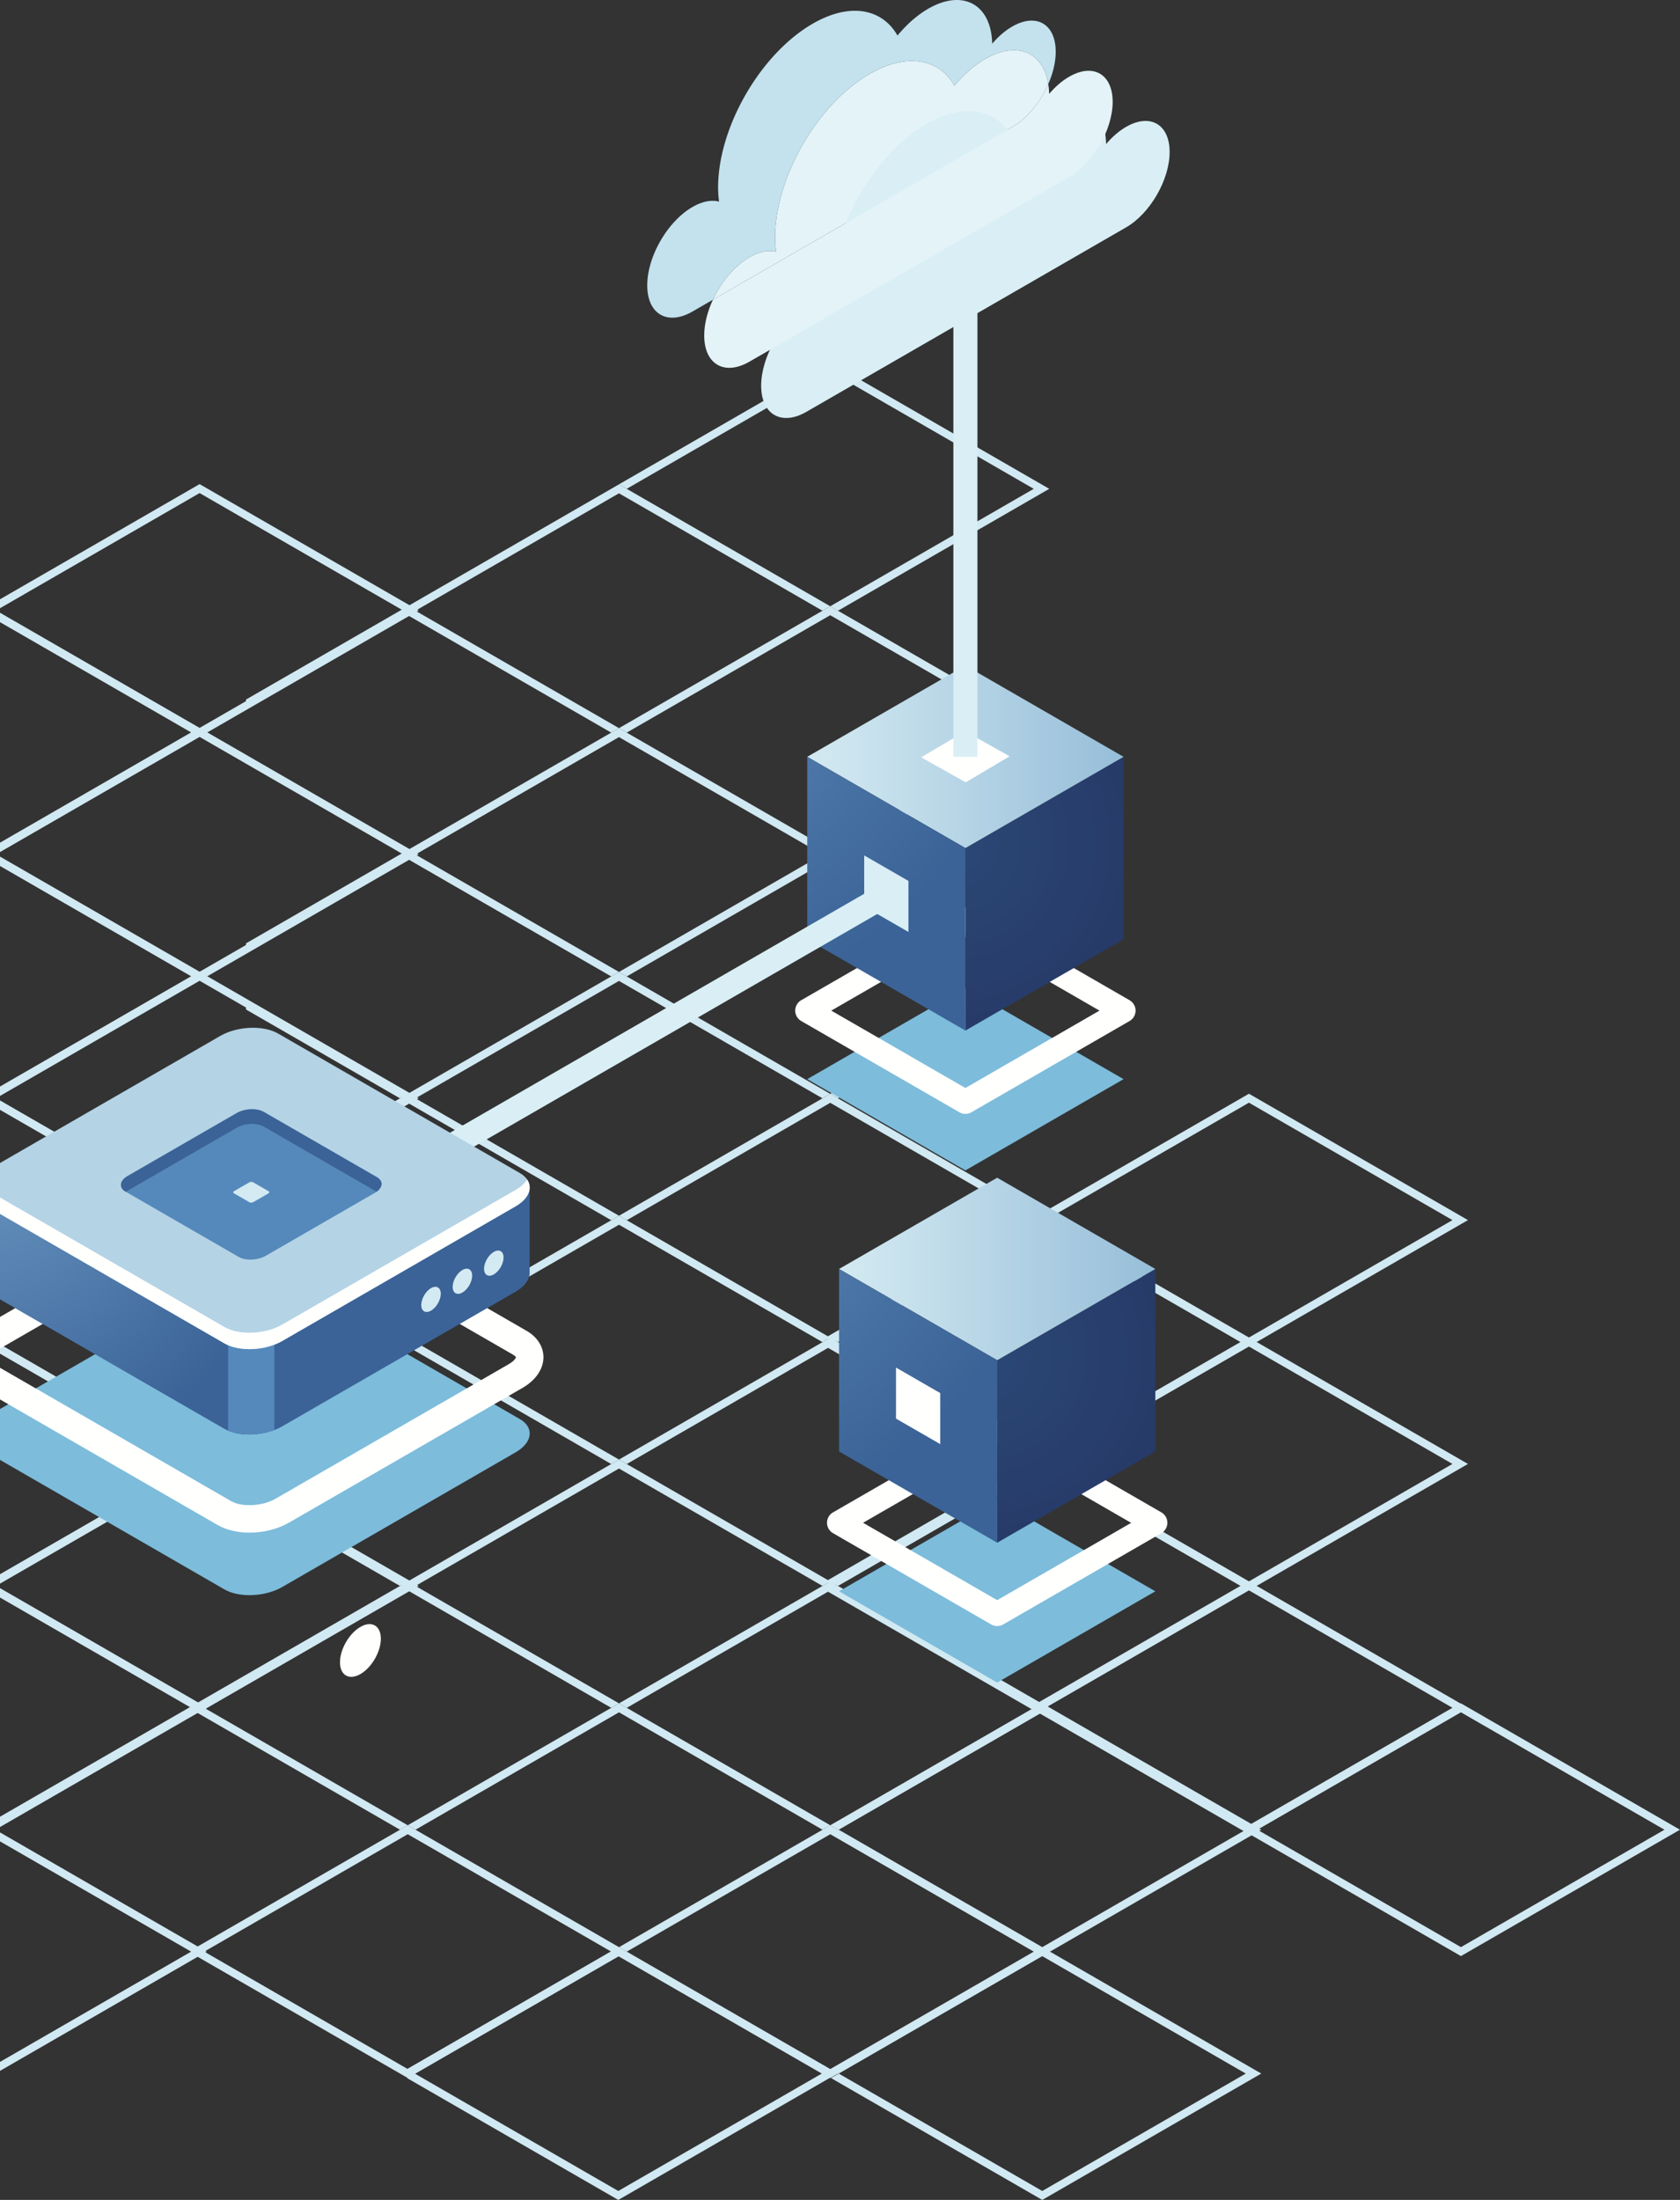 <svg xmlns="http://www.w3.org/2000/svg" width="317" height="415" viewBox="0 0 317 415">
    <rect x="0" y="0" width="317" height="415" fill="#333333" stroke="none"/>
    <defs>
        <path id="a" d="M237.249 108.031l-29.841 17.215V90.818l29.84-17.215v34.428"/>
        <path id="b" d="M207.408 90.818l-29.84-17.215 29.838-17.213 29.843 17.215-29.841 17.213"/>
        <path id="c" d="M207.408 125.246l-29.84-17.215V73.603l29.84 17.215v34.428"/>
        <path id="d" d="M237.249 293.47l-29.841 17.213v-34.427l29.84-17.214v34.428"/>
        <path id="e" d="M207.408 276.256l-29.84-17.214 29.838-17.214 29.842 17.214-29.84 17.214"/>
        <path id="f" d="M207.408 310.683l-29.84-17.213v-34.428l29.84 17.214v34.427"/>
        <path id="g" d="M207.41 154.059c-2.048.05-4.174.566-5.852 1.534l-11.376 6.562-35.303-.02V178.3c-.08 1.092.53 2.147 1.874 2.922l45.589 26.3c1.346.776 3.174 1.127 5.067 1.08V154.06"/>
        <path id="h" d="M202.342 191.415l-45.589-26.3c-2.798-1.614-2.448-4.434.785-6.298l44.02-25.393c3.23-1.864 8.118-2.066 10.916-.453l45.59 26.3c2.798 1.614 2.448 4.434-.785 6.299l-44.02 25.393c-3.23 1.863-8.118 2.065-10.917.452"/>
        <radialGradient id="i" cx="-9.46%" cy="31.224%" r="149.043%" fx="-9.46%" fy="31.224%" gradientTransform="matrix(1 0 0 .578 0 .132)">
            <stop offset="0%" stop-color="#2B4876"/>
            <stop offset="100%" stop-color="#263765"/>
        </radialGradient>
        <linearGradient id="j" x1="0%" x2="131.87%" y1="49.998%" y2="49.998%">
            <stop offset="0%" stop-color="#D4EAF2"/>
            <stop offset="100%" stop-color="#83B0D1"/>
        </linearGradient>
        <radialGradient id="k" cx="-123.75%" cy="-57.819%" r="269.42%" fx="-123.75%" fy="-57.819%" gradientTransform="matrix(1 0 0 .578 0 -.244)">
            <stop offset="0%" stop-color="#6693BF"/>
            <stop offset="100%" stop-color="#3B6397"/>
        </radialGradient>
        <radialGradient id="l" cx="-9.46%" cy="31.225%" r="149.043%" fx="-9.46%" fy="31.225%" gradientTransform="matrix(1 0 0 .578 0 .132)">
            <stop offset="0%" stop-color="#2B4876"/>
            <stop offset="100%" stop-color="#263765"/>
        </radialGradient>
        <linearGradient id="m" x1="-.002%" x2="131.871%" y1="50%" y2="50%">
            <stop offset="0%" stop-color="#D4EAF2"/>
            <stop offset="100%" stop-color="#83B0D1"/>
        </linearGradient>
        <radialGradient id="n" cx="-123.75%" cy="-57.823%" r="269.42%" fx="-123.75%" fy="-57.823%" gradientTransform="matrix(1 0 0 .578 0 -.244)">
            <stop offset="0%" stop-color="#6693BF"/>
            <stop offset="100%" stop-color="#3B6397"/>
        </radialGradient>
        <radialGradient id="o" cx="5.51%" cy="6.422%" r="109.683%" fx="5.51%" fy="6.422%" gradientTransform="matrix(1 0 0 .963 0 .002)">
            <stop offset="0%" stop-color="#6693BF"/>
            <stop offset="100%" stop-color="#3B6397"/>
        </radialGradient>
    </defs>
    <g fill="none" fill-rule="evenodd">
        <path fill="#D1E9F2" d="M158.12 115.211l-1.308-.755-.156-.09-25.763-14.861 25.763 14.861 38.4-22.151-38.4-22.152-38.401 22.15-1.463-.844 39.864-22.995.364.211 40.963 23.63-39.864 22.996m-2.926 0l-12.637-7.29 12.637 7.29"/>
        <path fill="#D1E9F2" d="M118.256 138.206l26.52-15.299-26.519 15.299m-1.463-.845L78.39 115.21l-1.355-.783-.107-.062 38.4-22.151 1.463-.845 1.463.845 38.4 22.152-1.462.845-38.4-22.153L78.39 115.21l38.403 22.151 13.807-7.964-13.807 7.964m41.325-22.15l-1.097-.633-.21-.122 1.307.755"/>
        <path fill="#D1E9F2" d="M158.122 161.2l-1.464-.843-39.702-22.9-.162-.096 38.4-22.15 1.462-.845.156.09.21.122 1.097.633 39.865 22.996-39.862 22.994m-39.866-22.995l38.402 22.151 38.4-22.15-38.402-22.152-38.4 22.151"/>
        <path fill="#D1E9F2" d="M78.393 161.2l16.812-9.696-16.811 9.698m-1.464-.845l-30.512-17.6 30.512 17.6 25.246-14.563-25.246 14.563m41.326-22.151l-1.098-.634-.202-.116 1.3.75m-2.926 0l-38.401-22.153-30.511 17.6v-1.687l5.76-3.323 23.287-13.433 1.464-.845.107.062.257.15 1.098.633 38.403 22.151-1.464.844"/>
        <path fill="#D1E9F2" d="M118.257 184.197l11.042-6.37-11.042 6.37m-1.463-.843l-38.401-22.152v-.001l-1.282-.74-.18-.104 38.399-22.152 1.464-.844.162.095.202.116 1.098.634 38.401 22.151-1.462.844-38.401-22.152-38.401 22.152 38.402 22.153 19.2-11.077-19.2 11.077M158.122 207.193l-1.232-.711-.232-.133-39.682-22.891-.181-.104 38.4-22.153 1.463-.844 1.464.844 39.864 22.997-39.864 22.995m-39.865-22.996l38.401 22.152 38.402-22.15-38.402-22.153-38.4 22.151"/>
        <path fill="#D1E9F2" d="M78.394 207.193l19.2-11.075-19.199 11.075m-1.463-.843v-.001l-30.514-17.601 30.514 17.6 21.588-12.453-21.588 12.455m41.325-22.153l-1.097-.632-.184-.107 1.281.739m-2.926 0l-38.4-22.151-30.513 17.601v-1.688l29.049-16.758 1.463-.844.181.105.184.107 1.098.633 38.4 22.152-1.462.843"/>
        <path fill="#D1E9F2" d="M118.259 230.19l23.286-13.434-23.286 13.433m-1.464-.843l-38.401-22.153-1.233-.711-.23-.132 38.4-22.153 1.464-.843.18.104.185.107 1.097.632 38.401 22.153-1.462.843-38.401-22.151-38.401 22.151 38.402 22.152 19.2-11.075-19.2 11.075m41.326-22.152l-1.098-.632-.134-.08 1.232.712"/>
        <path fill="#D1E9F2" d="M158.123 253.186l-1.274-.736-.19-.11-38.4-22.15-1.217-.703-.246-.142 38.4-22.152 1.462-.844.232.133.134.079 1.098.632 39.865 22.996-39.864 22.997m-39.864-22.997l38.4 22.152 38.402-22.152-38.403-22.151-38.4 22.151M46.418 225.639l16.707-9.637-16.707 9.637m0-1.689l7.693-4.437-7.693 4.437m31.976-16.757l-1.098-.632-.135-.08 1.233.712m-2.925 0l-29.051-16.757v-1.688l30.514 17.602-1.464.843"/>
        <path fill="#D1E9F2" d="M78.395 253.186l21.387-12.337-21.386 12.337m-2.927 0l-19.2-11.077 19.202 11.077h-.002m1.464-.845l-12.638-7.291 12.638 7.29 13.154-7.587-13.154 7.588m41.326-22.152l-1.217-.702 1.217.702m-2.926 0l-38.401-22.151-30.514 17.6v-1.688l29.05-16.757 1.464-.844.23.133.134.079 1.098.632 38.401 22.153-1.462.843"/>
        <path fill="#D1E9F2" d="M118.26 276.182l16.812-9.699-16.812 9.699m-1.462-.845l-38.403-22.151-1.364-.788-.098-.057 38.4-22.152 1.463-.844.246.142 1.217.702 38.4 22.152-1.462.845-38.4-22.152-38.402 22.152 38.403 22.151 19.199-11.076-19.2 11.076m41.326-22.151l-1.097-.634-.177-.102 1.274.736"/>
        <path fill="#D1E9F2" d="M158.125 299.178l-1.332-.768-.132-.077-38.401-22.151-1.33-.768-.132-.077 38.4-22.151 1.462-.845.189.11.177.101 1.097.634 39.865 22.996-39.863 22.996m-39.865-22.996l38.401 22.151 38.401-22.151-38.402-22.153-38.4 22.153M37.07 275.336l-14.31-8.253 14.31 8.253 5.558-3.206-5.557 3.206m10.078-4.126l5.252-3.03-5.252 3.03m-.584-1.35h-.002l17.027-9.822-17.025 9.822m31.83-16.674l-1.098-.634-.266-.154 1.364.788m-2.924 0l-29.053-16.76v-1.688l30.515 17.603-1.464.845"/>
        <path fill="#D1E9F2" d="M78.396 299.178l19.201-11.076-19.2 11.076m-2.926 0l-23.954-13.82 23.955 13.82h-.001m1.463-.845l-12.638-7.29 12.638 7.29 23.287-13.433-23.287 13.433m41.326-22.151l-1.098-.634-.232-.134 1.33.768m-2.926 0l-38.401-22.153-29.784 17.18a4.998 4.998 0 0 0-.584-1.35l28.904-16.673 1.464-.845.098.057.266.154 1.098.634 38.403 22.151-1.464.845m-77.316-.298l-.949-.548 5.56-3.206c.094.116.14.216.14.292 0 .287-.412.954-1.546 1.608l-3.205 1.854"/>
        <path fill="#D1E9F2" d="M118.261 322.173l17.015-9.815-17.015 9.816m-1.463-.844L77.03 298.39l-.097-.057 38.4-22.151 1.464-.845.132.077.232.134 1.098.634 38.401 22.151-1.462.844-38.401-22.152-38.402 22.153L116.8 321.33l25.323-14.609L116.8 321.33m41.326-22.152l-1.098-.634-.234-.134 1.332.768"/>
        <path fill="#D1E9F2" d="M158.126 345.17l-1.176-.68-.288-.164-38.4-22.152v-.001l-1.262-.727-.201-.116 39.862-22.997.132.077.234.134 1.098.634 39.864 22.995-39.863 22.996m-39.865-22.996l38.401 22.153 38.401-22.153-38.402-22.152-38.4 22.152M38.534 322.172l19.2-11.075-19.2 11.076m-1.463-.845L15.93 309.133l21.14 12.195 15.746-9.082-15.745 9.082m41.325-22.15l-1.097-.634-.268-.154 1.365.788m-2.924 0L41.09 279.344l1.463-.846 34.381 19.835-1.463.844m-44.979-18.94l-.958-.554 6.073-3.502 1.462-.845.949.548-7.526 4.352"/>
        <path fill="#D1E9F2" d="M78.4 345.168l21.16-12.206-21.16 12.206m-1.465-.844l-38.402-22.151.001-.001-1.331-.767-.132-.077 38.4-22.15v-.001l1.463-.844.097.057.268.154 1.097.634 38.402 22.152-1.463.843-38.4-22.152-38.4 22.15 38.4 22.153 13.868-8-13.868 8m41.326-22.15l-1.097-.633-.164-.095 1.261.727"/>
        <path fill="#D1E9F2" d="M118.263 368.165l15.113-8.717-15.113 8.717m-2.926 0l-12.638-7.29 12.638 7.29m1.463-.843l-25.764-14.863L116.8 367.32l19.2-11.076-19.2 11.077m41.326-22.153l-1.098-.632-.078-.046 1.176.678m-2.926 0l-38.401-22.151-38.401 22.15-1.463-.844 38.4-22.151 1.464-.843.2.116.165.095 1.097.633 38.401 22.152-1.462.843"/>
        <path fill="#D1E9F2" d="M156.664 392.006l-.365-.212L116.8 369.01l1.463-.845-1.463-.843 38.4-22.153 1.462-.843.288.165.078.046 1.098.632 39.865 22.996-41.327 23.841m-38.401-23.84l38.4 22.15 38.402-22.15-38.403-22.152-38.4 22.151"/>
        <path fill="#D1E9F2" d="M196.664 369.006l-.365-.212L156.8 346.01l1.463-.845-1.463-.843 38.4-22.153 1.462-.843.288.165.078.046 1.098.632 39.865 22.996-41.327 23.841m-38.401-23.84l38.4 22.15 38.402-22.15-38.403-22.152-38.4 22.151"/>
        <path fill="#D1E9F2" d="M275.664 369.006l-.365-.212L235.8 346.01l1.463-.845-1.463-.843 38.4-22.153 1.462-.843.288.165.078.046 1.098.632 39.865 22.996-41.327 23.841m-38.401-23.84l38.4 22.15 38.402-22.15-38.403-22.152-38.4 22.151M196.664 415.006l-.365-.212L156.8 392.01l1.463-.845-1.463-.843 38.4-22.153 1.462-.843.288.165.078.046 1.098.632 39.865 22.996-41.327 23.841m-38.401-23.84l38.4 22.15 38.402-22.15-38.403-22.152-38.4 22.151"/>
        <path fill="#D1E9F2" d="M116.664 415.006l-.365-.212L76.8 392.01l1.463-.845-1.463-.843 38.4-22.153 1.462-.843.288.165.078.046 1.098.632 39.865 22.996-41.327 23.841m-38.401-23.84l38.4 22.15 38.402-22.15-38.403-22.152-38.4 22.151M235.664 346.006l-.365-.212L195.8 323.01l1.463-.845-1.463-.843 38.4-22.153 1.462-.843.288.165.078.046 1.098.632 39.865 22.996-41.327 23.841m-38.401-23.84l38.4 22.15 38.402-22.15-38.403-22.152-38.4 22.151"/>
        <path fill="#D1E9F2" d="M195.664 323.006l-.365-.212L155.8 300.01l1.463-.845-1.463-.843 38.4-22.153 1.462-.843.288.165.078.046 1.098.632 39.865 22.996-41.327 23.841m-38.401-23.84l38.4 22.15 38.402-22.15-38.403-22.152-38.4 22.151"/>
        <path fill="#D1E9F2" d="M235.664 300.006l-.365-.212L195.8 277.01l1.463-.845-1.463-.843 38.4-22.153 1.462-.843.288.165.078.046 1.098.632 39.865 22.996-41.327 23.841m-38.401-23.84l38.4 22.15 38.402-22.15-38.403-22.152-38.4 22.151"/>
        <path fill="#D1E9F2" d="M195.664 277.006l-.365-.212L155.8 254.01l1.463-.845-1.463-.843 38.4-22.153 1.462-.843.288.165.078.046 1.098.632 39.865 22.996-41.327 23.841m-38.401-23.84l38.4 22.15 38.402-22.15-38.403-22.152-38.4 22.151"/>
        <path fill="#D1E9F2" d="M235.664 254.006l-.365-.212L195.8 231.01l1.463-.845-1.463-.843 38.4-22.153 1.462-.843.288.165.078.046 1.098.632 39.865 22.996-41.327 23.841m-38.401-23.84l38.4 22.15 38.402-22.15-38.403-22.152-38.4 22.151M-2.336 392.006l-.365-.212L-42.2 369.01l1.463-.845-1.463-.843 38.4-22.153 1.462-.843.288.165.078.046 1.098.632 39.865 22.996-41.327 23.841m-38.401-23.84l38.4 22.15 38.402-22.15-38.403-22.152-38.4 22.151M37.664 323.006l-.365-.212L-2.2 300.01l1.463-.845-1.463-.843 38.4-22.153 1.462-.843.288.165.078.046 1.098.632 39.865 22.996-41.327 23.841m-38.401-23.84l38.4 22.15 38.402-22.15-38.403-22.152-38.4 22.151"/>
        <path fill="#D1E9F2" d="M-2.336 346.006l-.365-.212L-42.2 323.01l1.463-.845-1.463-.843 38.4-22.153 1.462-.843.288.165.078.046 1.098.632 39.865 22.996-41.327 23.841m-38.401-23.84l38.4 22.15 38.402-22.15-38.403-22.152-38.4 22.151M37.664 277.006l-.365-.212L-2.2 254.01l1.463-.845-1.463-.843 38.4-22.153 1.462-.843.288.165.078.046 1.098.632 39.865 22.996-41.327 23.841m-38.401-23.84l38.4 22.15 38.402-22.15-38.403-22.152-38.4 22.151"/>
        <path fill="#D1E9F2" d="M-2.336 300.006l-.365-.212L-42.2 277.01l1.463-.845-1.463-.843 38.4-22.153 1.462-.843.288.165.078.046 1.098.632 39.865 22.996-41.327 23.841m-38.401-23.84l38.4 22.15 38.402-22.15-38.403-22.152-38.4 22.151M37.664 231.006l-.365-.212L-2.2 208.01l1.463-.845-1.463-.843 38.4-22.153 1.462-.843.288.165.078.046 1.098.632 39.865 22.996-41.327 23.841m-38.401-23.84l38.4 22.15 38.402-22.15-38.403-22.152-38.4 22.151"/>
        <path fill="#D1E9F2" d="M-2.336 254.006l-.365-.212L-42.2 231.01l1.463-.845-1.463-.843 38.4-22.153 1.462-.843.288.165.078.046 1.098.632 39.865 22.996-41.327 23.841m-38.401-23.84l38.4 22.15 38.402-22.15-38.403-22.152-38.4 22.151M37.664 185.006l-.365-.212L-2.2 162.01l1.463-.845-1.463-.843 38.4-22.153 1.462-.843.288.165.078.046 1.098.632 39.865 22.996-41.327 23.841m-38.401-23.84l38.4 22.15 38.402-22.15-38.403-22.152-38.4 22.151"/>
        <path fill="#D1E9F2" d="M-2.336 208.006l-.365-.212L-42.2 185.01l1.463-.845-1.463-.843 38.4-22.153 1.462-.843.288.165.078.046 1.098.632 39.865 22.996-41.327 23.841m-38.401-23.84l38.4 22.15 38.402-22.15-38.403-22.152-38.4 22.151M37.664 139.006l-.365-.212L-2.2 116.01l1.463-.845-1.463-.843 38.4-22.153 1.462-.843.288.165.078.046 1.098.632 39.865 22.996-41.327 23.841m-38.401-23.84l38.4 22.15 38.402-22.15-38.403-22.152-38.4 22.151"/>
        <path fill="#D1E9F2" d="M-2.336 162.006l-.365-.212L-42.2 139.01l1.463-.845-1.463-.843 38.4-22.153 1.462-.843.288.165.078.046 1.098.632 39.865 22.996-41.327 23.841m-38.401-23.84l38.4 22.15 38.402-22.15-38.403-22.152-38.4 22.151M38.536 368.164l19.199-11.075-19.2 11.075m-1.463-.843l-38.401-22.153-1.332-.767-.13-.077 39.862-22.996.132.077.234.134 1.096.634 38.402 22.151-1.463.844-38.401-22.152-38.4 22.152 38.401 22.153 23.288-13.434-23.288 13.434"/>
        <path fill="#D1E9F2" d="M76.937 392.005l-.366-.213-39.499-22.783v-.002l1.464-.843-1.464-.843 38.4-22.153 1.463-.844 1.464.844 39.864 22.997-1.463.845h-.001l-39.862 22.995m-38.401-23.841l38.4 22.151 38.4-22.15-38.4-22.153-38.4 22.152"/>
        <path fill="#FFFFFE" d="M71.864 309.131c0 2.457-1.726 5.445-3.856 6.672-2.13 1.229-3.856.232-3.856-2.224 0-2.457 1.727-5.444 3.856-6.673 2.13-1.229 3.856-.232 3.856 2.225"/>
        <g>
            <path fill="#C3E2EE" d="M126.86 59.926c-2.803 0-4.729-2.233-4.729-6.096 0-5.445 3.827-12.066 8.547-14.788 1.366-.788 2.654-1.158 3.798-1.158.421 0 .824.05 1.203.148a21.202 21.202 0 0 1-.18-2.66c0-11.38 7.998-25.218 17.862-30.908 2.86-1.65 5.558-2.43 7.952-2.43 3.477 0 6.306 1.647 8.037 4.67 1.722-2.083 3.697-3.844 5.8-5.057C177.088.53 178.918 0 180.54 0c3.872 0 6.555 3.017 6.679 8.247 1.13-1.326 2.41-2.451 3.767-3.234 1.32-.762 2.566-1.122 3.67-1.122 2.696 0 4.547 2.147 4.547 5.862 0 1.96-.517 4.078-1.4 6.1-.65-4.081-3.129-6.39-6.516-6.39-1.622 0-3.451.528-5.39 1.646-2.102 1.213-4.078 2.974-5.8 5.057-1.731-3.023-4.561-4.67-8.038-4.67-2.393 0-5.092.78-7.952 2.43-9.864 5.689-17.86 19.529-17.86 30.909 0 .94.074 1.815.18 2.66a4.838 4.838 0 0 0-1.206-.148c-1.143 0-2.43.368-3.797 1.156-2.839 1.638-5.356 4.688-6.91 8.044l-3.836 2.213c-1.373.791-2.668 1.166-3.818 1.166"/>
            <path fill="#E3F3F8" d="M134.514 56.547c1.554-3.356 4.071-6.406 6.91-8.044 1.366-.788 2.654-1.156 3.797-1.156.422 0 .825.05 1.206.147-.106-.844-.18-1.72-.18-2.66 0-11.38 7.996-25.22 17.86-30.908 2.86-1.65 5.559-2.43 7.952-2.43 3.477 0 6.307 1.647 8.037 4.67 1.723-2.083 3.699-3.844 5.802-5.057 1.938-1.118 3.767-1.647 5.39-1.647 3.386 0 5.865 2.31 6.515 6.391-1.476 3.376-3.978 6.48-6.817 8.116l-56.472 32.578"/>
            <path fill="#D9EFF5" d="M212.481 23.936c-1.36.784-2.638 1.908-3.767 3.235-.177-7.42-5.506-10.386-12.07-6.6-2.102 1.212-4.08 2.974-5.8 5.057-2.922-5.103-8.975-6.288-15.99-2.24-9.865 5.689-17.86 19.528-17.86 30.909 0 .938.073 1.815.178 2.66-1.406-.365-3.131-.072-5.002 1.008-4.718 2.722-8.544 9.345-8.544 14.79 0 5.445 3.826 7.652 8.544 4.929l60.311-34.79c4.537-2.62 8.216-8.984 8.216-14.22 0-5.233-3.68-7.355-8.216-4.738"/>
            <path fill="#7DBCDB" d="M182.16 220.789l-29.84-17.215 29.84-17.214 29.842 17.214-29.841 17.215"/>
            <path fill="#FFFFFE" d="M156.857 190.647l25.304 14.596 25.303-14.596-25.305-14.595-25.302 14.595zm25.304 19.481c-.391 0-.782-.101-1.134-.305l-29.842-17.212a2.27 2.27 0 0 1-1.135-1.964c0-.81.433-1.558 1.135-1.963l29.841-17.214a2.268 2.268 0 0 1 2.268 0l29.843 17.214a2.268 2.268 0 0 1 1.134 1.963 2.27 2.27 0 0 1-1.134 1.964l-29.841 17.212a2.263 2.263 0 0 1-1.135.305z"/>
            <path fill="url(#i)" d="M134.002 177.196l-29.841 17.215v-34.428L134 142.768v34.428" transform="translate(78)"/>
            <path fill="url(#j)" d="M104.16 159.983l-29.839-17.215 29.838-17.213 29.843 17.215-29.841 17.213" transform="translate(78)"/>
            <path fill="url(#k)" d="M104.16 194.411l-29.839-17.215v-34.428l29.84 17.215v34.428" transform="translate(78)"/>
            <path fill="#D9EFF5" d="M171.415 175.811l-8.348-4.813v-9.63l8.348 4.814v9.63"/>
            <path fill="#FFFFFE" d="M173.816 142.869l8.288-4.914 8.403 4.714-8.288 4.914-8.403-4.714"/>
            <path fill="#D9EFF5" d="M81.165 221.087l-2.267-3.927 86.78-50.062 2.269 3.926-86.782 50.063M179.893 142.77h4.537V54.82h-4.537z"/>
            <path fill="#E3F3F8" d="M137.608 69.389c-2.805 0-4.73-2.234-4.73-6.097 0-2.169.607-4.523 1.636-6.745l56.472-32.578c2.84-1.637 5.341-4.74 6.817-8.116.092.583.149 1.202.163 1.856 1.13-1.325 2.409-2.451 3.768-3.234 1.32-.761 2.565-1.122 3.67-1.122 2.696 0 4.546 2.148 4.546 5.86 0 5.235-3.679 11.6-8.216 14.218l-60.31 34.79c-1.371.793-2.667 1.168-3.816 1.168"/>
        </g>
        <g>
            <path fill="#7DBCDB" d="M188.16 317.404l-29.84-17.215 29.84-17.214 29.842 17.215-29.841 17.214"/>
            <path fill="#FFFFFE" d="M162.856 287.262l25.305 14.598 25.305-14.598-25.307-14.595-25.303 14.595zm25.305 19.482c-.391 0-.782-.101-1.134-.303l-29.842-17.215a2.269 2.269 0 0 1-1.135-1.964c0-.81.433-1.558 1.135-1.963l29.841-17.214a2.268 2.268 0 0 1 2.268 0l29.843 17.214a2.266 2.266 0 0 1 0 3.927l-29.841 17.215a2.275 2.275 0 0 1-1.135.303z"/>
            <path fill="url(#l)" d="M62.002 51.812L32.16 69.026V34.598L62 17.385v34.427" transform="translate(156 222)"/>
            <path fill="url(#m)" d="M32.16 34.598L2.322 17.385 32.159.17l29.842 17.214-29.84 17.213" transform="translate(156 222)"/>
            <path fill="url(#n)" d="M32.16 69.026L2.322 51.812V17.385l29.84 17.213v34.428" transform="translate(156 222)"/>
            <path fill="#FFFFFE" d="M177.415 272.426l-8.348-4.813v-9.63l8.348 4.815v9.628"/>
        </g>
        <g>
            <path fill="#7DBCDB" d="M42.342 299.828l-45.589-26.3c-2.798-1.614-2.448-4.434.785-6.297l44.02-25.395c3.23-1.863 8.118-2.065 10.916-.453l45.59 26.3c2.798 1.615 2.448 4.434-.785 6.299l-44.02 25.393c-3.23 1.864-8.118 2.065-10.917.453"/>
            <path fill="#FFFFFE" d="M43.636 283.194c2.012 1.158 5.901.947 8.33-.452l44.018-25.393c1.107-.64 1.373-1.216 1.38-1.324-.016-.032-.164-.244-.594-.494l-45.59-26.3c-2.01-1.157-5.9-.946-8.327.453l-44.02 25.394c-1.108.64-1.373 1.216-1.38 1.324.016.032.164.245.593.493l45.592 26.3h-.002zm3.472 5.93c-2.23 0-4.38-.478-6.06-1.449l-45.59-26.3c-2.023-1.166-3.183-2.98-3.183-4.974 0-2.233 1.447-4.349 3.968-5.802l44.02-25.395c4.075-2.352 9.88-2.546 13.505-.452l45.592 26.3c2.022 1.165 3.182 2.979 3.182 4.974 0 2.233-1.447 4.35-3.968 5.804l-44.018 25.393c-2.187 1.26-4.87 1.9-7.448 1.9z"/>
            <path fill="#3B6397" d="M99.938 239.91v-15.717l-35.271-.02-12.193-7.033c-2.798-1.613-7.686-1.411-10.916.453l-11.376 6.562-35.303-.02V240.3c-.08 1.092.53 2.147 1.874 2.922l45.589 26.3c2.799 1.612 7.687 1.41 10.918-.453l44.02-25.393c1.864-1.076 2.763-2.467 2.658-3.765"/>
            <path fill="url(#o)" d="M55.41 23.059c-2.048.05-4.174.566-5.852 1.534l-11.376 6.562-35.303-.02V47.3c-.08 1.092.53 2.147 1.874 2.922l45.589 26.3c1.346.776 3.174 1.127 5.067 1.08V23.06" transform="translate(-8 193)"/>
            <path fill="#5589BB" d="M43.046 269.864c2.413 1.033 5.903.976 8.725-.1v-18.352h-8.725v18.452"/>
            <path fill="#B4D3E5" d="M42.342 253.415l-45.589-26.3c-2.798-1.614-2.448-4.434.785-6.298l44.02-25.393c3.23-1.864 8.118-2.066 10.916-.453l45.59 26.3c2.798 1.614 2.448 4.434-.785 6.299l-44.02 25.393c-3.23 1.863-8.118 2.065-10.917.452"/>
            <path fill="#FFFFFE" d="M97.28 224.476l-44.02 25.393c-3.231 1.864-8.119 2.066-10.918.453l-45.589-26.3c-.623-.36-1.083-.782-1.396-1.237-.96 1.544-.524 3.222 1.396 4.33l45.589 26.3c2.799 1.613 7.687 1.411 10.918-.452l44.02-25.393c2.512-1.45 3.274-3.473 2.18-5.06-.439.704-1.168 1.381-2.18 1.966"/>
            <path fill="#D4EAF2" d="M83.17 244.059c0 1.172-.825 2.599-1.842 3.186-1.016.586-1.84.11-1.84-1.062 0-1.174.824-2.6 1.84-3.187 1.017-.586 1.842-.11 1.842 1.063M89.094 240.64c0 1.175-.824 2.6-1.84 3.188-1.018.586-1.843.11-1.843-1.064 0-1.172.825-2.599 1.843-3.186 1.016-.586 1.84-.111 1.84 1.062M95.019 237.223c0 1.174-.824 2.6-1.842 3.186-1.017.586-1.841.111-1.841-1.062 0-1.172.824-2.599 1.841-3.186 1.018-.586 1.842-.112 1.842 1.062"/>
            <path fill="#5589BB" d="M45.038 237.11l-21.333-12.307c-1.309-.755-1.145-2.075.366-2.947l20.6-11.883c1.512-.872 3.799-.967 5.108-.212l21.335 12.307c1.31.755 1.144 2.075-.368 2.946L50.148 236.9c-1.513.87-3.8.966-5.11.21"/>
            <path fill="#D4EAF2" d="M47.08 226.804l-2.95-1.703c-.182-.104-.158-.285.05-.406l2.85-1.643c.21-.122.526-.135.707-.03l2.952 1.702c.181.104.159.288-.05.408l-2.85 1.644c-.21.12-.526.134-.709.028"/>
            <path fill="#3B6397" d="M23.705 224.803l.06.035.306-.21 20.6-11.885c1.512-.87 3.799-.966 5.108-.21l21.274 12.272c1.207-.864 1.27-2.038.061-2.737L49.78 209.761c-1.31-.755-3.596-.66-5.108.212l-20.6 11.883c-1.511.872-1.675 2.192-.366 2.947"/>
        </g>
    </g>
</svg>
